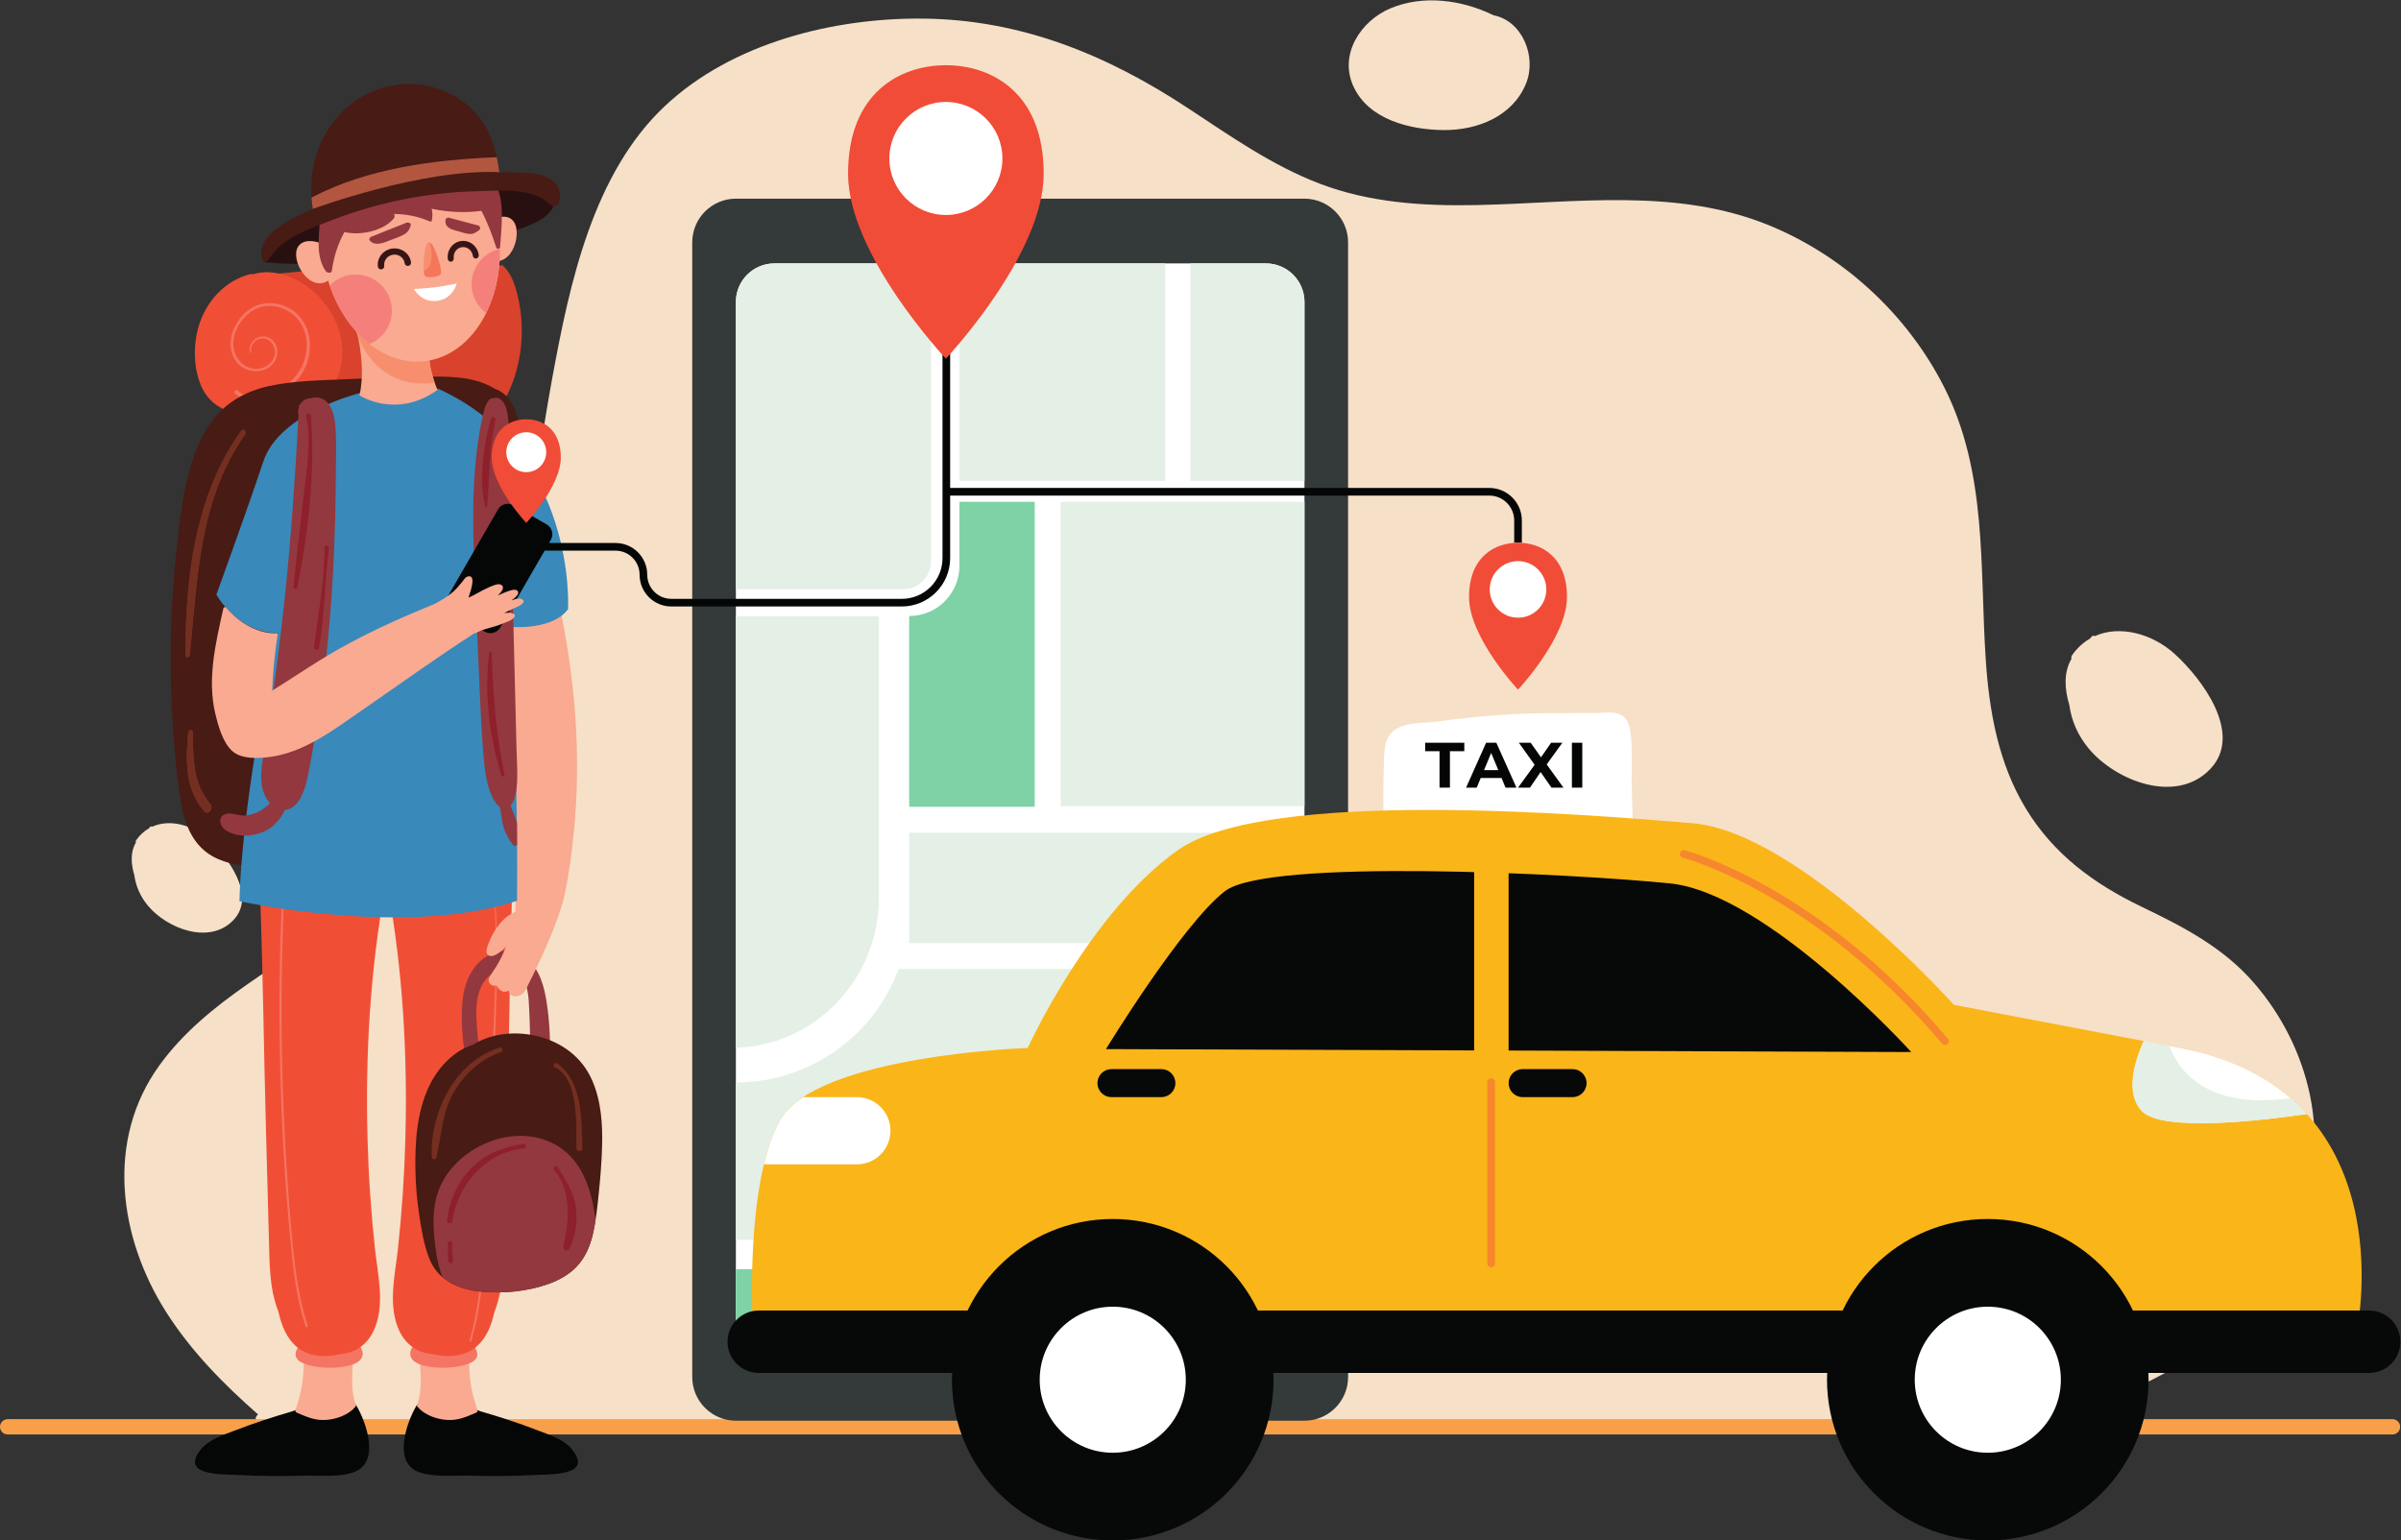 <?xml version="1.0" encoding="UTF-8" standalone="no"?>
<svg
   xmlns:dc="http://purl.org/dc/elements/1.1/"
   xmlns:cc="http://creativecommons.org/ns#"
   xmlns:rdf="http://www.w3.org/1999/02/22-rdf-syntax-ns#"
   xmlns:svg="http://www.w3.org/2000/svg"
   xmlns="http://www.w3.org/2000/svg"
   xmlns:sodipodi="http://sodipodi.sourceforge.net/DTD/sodipodi-0.dtd"
   xmlns:inkscape="http://www.inkscape.org/namespaces/inkscape"
   version="1.1"
   id="svg2"
   xml:space="preserve"
   width="836.6"
   height="536.92"
   viewBox="0 0 836.6 536.92"
   sodipodi:docname="3656199.eps"><rect x="0" y="0" width="836.6" height="536.92" fill="#333333" stroke="none"/><defs
     id="defs6" /><sodipodi:namedview
     pagecolor="#ffffff"
     bordercolor="#666666"
     borderopacity="1"
     objecttolerance="10"
     gridtolerance="10"
     guidetolerance="10"
     inkscape:pageopacity="0"
     inkscape:pageshadow="2"
     inkscape:window-width="640"
     inkscape:window-height="480"
     id="namedview4" /><g
     id="g10"
     inkscape:groupmode="layer"
     inkscape:label="ink_ext_XXXXXX"
     transform="matrix(1.333,0,0,-1.333,0,536.92)"><g
       id="g12"
       transform="scale(0.1)"><path
         d="m 6037.48,1167.23 c -22.6,106.5 -73.67,207.05 -144.7,289.38 -81.53,94.47 -185.79,147.86 -296.44,201.19 -123.32,59.45 -228.39,136.68 -300.59,255.4 -72.08,118.49 -96.33,255.24 -105.25,391.76 -15.78,241.45 4.32,487.1 -108.14,709.81 -95.29,188.71 -260.42,342.4 -455.88,423.04 -245.08,101.12 -511.14,58.92 -768.17,53.87 -138.16,-2.71 -278.4,6.2 -408.69,55.96 -124.33,47.49 -233.92,124.72 -344.33,197.45 -211.53,139.35 -435.92,231.75 -692.63,234.19 -235.08,2.22 -499.14,-63.85 -674.47,-228.44 C 1550.03,3574.2 1488.98,3286.29 1444.24,3042.96 1353.35,2548.62 1332.56,1967.34 901.352,1630.49 739.609,1504.14 540.367,1412.73 417.156,1242.95 275.113,1047.23 310.281,792.059 434.543,596.871 c 64.996,-102.09 149.719,-188.172 240.266,-267.57 -11.094,-6.84 -8.606,-27.949 7.668,-27.84 1232.553,8.469 2456.203,-19.961 3688.723,-8.852 279.98,2.532 549.46,-16.558 828.83,4.493 217.22,16.367 467.18,115.187 635.16,263.089 168.67,148.52 249,386.918 202.29,607.039"
         style="fill:#f6e0c8;fill-opacity:1;fill-rule:nonzero;stroke:none"
         id="path14" /><path
         d="m 3773.88,3687.79 c 87.24,-0.63 179.5,35.28 214.74,120.86 29.4,71.42 -9.85,164.85 -84.1,179.12 -82.33,40.4 -183.54,54.39 -269.38,18.6 -78.08,-32.56 -135.65,-120.41 -97.57,-203.94 39.94,-87.62 148.36,-114 236.31,-114.64"
         style="fill:#f6e0c8;fill-opacity:1;fill-rule:nonzero;stroke:none"
         id="path16" /><path
         d="m 5409.05,2184.74 c 5.33,-40.3 22.07,-79.76 50.76,-114.14 70.99,-85.11 229.36,-146.89 318.09,-53.05 86.41,91.38 -21.75,235.62 -94.02,301 -56.91,51.48 -141.8,76.08 -208.4,46.02 -2.39,1.41 -5.42,1.53 -7.85,-1.08 -1.61,-1.74 -3,-3.6 -4.55,-5.37 -17.38,-10.06 -33.23,-24.2 -46.57,-43.13 -2.33,-3.3 -2.68,-6.81 -1.85,-10.07 -20.17,-33.71 -18.59,-77.34 -5.61,-120.18"
         style="fill:#f6e0c8;fill-opacity:1;fill-rule:nonzero;stroke:none"
         id="path18" /><path
         d="m 351.047,1739.89 c 3.738,-28.33 15.516,-56.07 35.68,-80.24 49.918,-59.85 161.269,-103.28 223.652,-37.31 60.75,64.26 -15.289,165.67 -66.106,211.64 -40.003,36.2 -99.695,53.49 -146.527,32.35 -1.676,0.99 -3.808,1.08 -5.512,-0.75 -1.136,-1.23 -2.117,-2.53 -3.211,-3.78 -12.218,-7.07 -23.363,-17.03 -32.738,-30.33 -1.637,-2.31 -1.883,-4.78 -1.305,-7.08 -14.171,-23.71 -13.07,-54.38 -3.933,-84.5"
         style="fill:#f6e0c8;fill-opacity:1;fill-rule:nonzero;stroke:none"
         id="path20" /><path
         d="m 20,277.102 h 6233.86 c 11.04,0 20,8.949 20,20 0,11.039 -8.96,20 -20,20 H 20 c -11.043,0 -20,-8.961 -20,-20 0,-11.051 8.957,-20 20,-20"
         style="fill:#f8a049;fill-opacity:1;fill-rule:nonzero;stroke:none"
         id="path22" /><path
         d="M 3409.47,313.078 H 1923.83 c -63.15,0 -114.35,51.192 -114.35,114.344 V 3394.11 c 0,63.15 51.2,114.35 114.35,114.35 h 1485.64 c 63.16,0 114.35,-51.2 114.35,-114.35 V 427.422 c 0,-63.152 -51.19,-114.344 -114.35,-114.344"
         style="fill:#343939;fill-opacity:1;fill-rule:nonzero;stroke:none"
         id="path24" /><path
         d="M 3409.83,3238.22 V 570.59 c 0,-55.692 -45.25,-100.93 -100.94,-100.93 H 2024.45 c -55.8,0 -100.94,45.238 -100.94,100.93 v 2667.63 c 0,55.78 45.14,100.93 100.94,100.93 h 1284.44 c 55.69,0 100.94,-45.15 100.94,-100.93"
         style="fill:#ffffff;fill-opacity:1;fill-rule:nonzero;stroke:none"
         id="path26" /><path
         d="m 2433.64,3339.15 v -779.1 c 0,-40.16 -32.59,-72.76 -72.75,-72.76 h -437.38 v 750.93 c 0,55.78 45.14,100.93 100.94,100.93 h 409.19"
         style="fill:#e4efe6;fill-opacity:1;fill-rule:nonzero;stroke:none"
         id="path28" /><path
         d="M 2936.5,1494.15 V 785.98 H 1923.51 v 411.5 c 194.96,0 361.56,123.65 425.5,296.67 h 587.49"
         style="fill:#e4efe6;fill-opacity:1;fill-rule:nonzero;stroke:none"
         id="path30" /><path
         d="m 2508,2715.73 v -167.14 c 0,-72.62 -58.87,-131.49 -131.49,-131.49 v -498.84 h 328.22 v 388.9 109.94 298.63 H 2508"
         style="fill:#7ed2a5;fill-opacity:1;fill-rule:nonzero;stroke:none"
         id="path32" /><path
         d="m 3409.83,786 h -391.1 v 708.17 h 391.1 V 786"
         style="fill:#e4efe6;fill-opacity:1;fill-rule:nonzero;stroke:none"
         id="path34" /><path
         d="M 2704.63,709.102 C 2555.67,648.328 2530.55,477.809 2529.5,469.66 h -505.05 c -55.8,0 -100.94,45.238 -100.94,100.93 v 138.512 h 781.12"
         style="fill:#7ed2a5;fill-opacity:1;fill-rule:nonzero;stroke:none"
         id="path36" /><path
         d="M 3045.61,2770.41 H 2508 v 568.72 h 537.61 v -568.72"
         style="fill:#e4efe6;fill-opacity:1;fill-rule:nonzero;stroke:none"
         id="path38" /><path
         d="m 3409.79,1920.09 h -637.22 v 795.64 h 637.22 v -795.64"
         style="fill:#e4efe6;fill-opacity:1;fill-rule:nonzero;stroke:none"
         id="path40" /><path
         d="M 3409.79,1850.4 H 2376.51 v -288.37 h 1033.28 v 288.37"
         style="fill:#e4efe6;fill-opacity:1;fill-rule:nonzero;stroke:none"
         id="path42" /><path
         d="m 3409.83,3238.22 v -467.77 h -298.11 v 568.7 h 197.17 c 55.69,0 100.94,-45.15 100.94,-100.93"
         style="fill:#e4efe6;fill-opacity:1;fill-rule:nonzero;stroke:none"
         id="path44" /><path
         d="m 2297.47,2416.76 v -735.01 c 0,-213.76 -166.94,-388.19 -373.96,-393.15 v 1128.16 h 373.96"
         style="fill:#e4efe6;fill-opacity:1;fill-rule:nonzero;stroke:none"
         id="path46" /><path
         d="m 2940.76,709.141 c -236.15,0 -306.06,-99.219 -364.49,-239.481 h 732.62 c 55.69,0 100.94,45.238 100.94,100.93 v 138.551 h -469.07"
         style="fill:#e4efe6;fill-opacity:1;fill-rule:nonzero;stroke:none"
         id="path48" /><path
         d="m 2691,3430.36 c 0,-13.45 -10.9,-24.34 -24.35,-24.34 -13.45,0 -24.34,10.89 -24.34,24.34 0,13.45 10.89,24.35 24.34,24.35 13.45,0 24.35,-10.9 24.35,-24.35"
         style="fill:#ffffff;fill-opacity:1;fill-rule:nonzero;stroke:none"
         id="path50" /><path
         d="m 4265.37,1968.4 c -1.4,47.73 3.46,106.16 -4.82,152.71 -10.07,56.56 -57.9,41.81 -94.62,42.25 -25.76,0.3 -51.52,0.14 -77.29,-0.25 -111.92,1.34 -224.11,-6.63 -335.15,-22.38 -34.14,-4.85 -99.27,2.03 -123.53,-38.31 -13.62,-22.66 -11.83,-55.89 -12.84,-82.81 -1.93,-51.33 -1.26,-102.3 -0.56,-153.02 0.16,-11.6 9.61,-22.06 18.66,-18.09 3.21,1.41 6.49,2.64 9.74,3.95 3.78,-21.65 9.91,-41.03 27.92,-47.61 36.76,-13.42 88.94,1.17 127.06,1.94 51.12,1.03 102.24,1.2 153.35,0.5 102.18,-1.39 204.32,-5.46 306.13,-12.28 5.21,-0.35 10.85,6.3 10.65,13.12 l -4.7,160.28"
         style="fill:#ffffff;fill-opacity:1;fill-rule:nonzero;stroke:none"
         id="path52" /><path
         d="m 3762.85,2063.68 h -37.56 v 22.12 h 102.29 v -22.12 h -37.56 v -95.26 h -27.17 v 95.26"
         style="fill:#040606;fill-opacity:1;fill-rule:nonzero;stroke:none"
         id="path54" /><path
         d="m 3916.43,2014.2 -18.63,44.94 -18.61,-44.94 z m 8.55,-20.63 h -54.51 l -10.39,-25.15 h -27.83 l 52.31,117.38 h 26.83 l 52.5,-117.38 h -28.52 l -10.39,25.15"
         style="fill:#040606;fill-opacity:1;fill-rule:nonzero;stroke:none"
         id="path56" /><path
         d="m 4055.39,1968.42 -28.34,40.75 -27.83,-40.75 h -31.2 l 43.44,59.7 -41.26,57.68 h 30.87 l 26.99,-38.06 26.49,38.06 h 29.36 l -40.92,-56.67 43.76,-60.71 h -31.36"
         style="fill:#040606;fill-opacity:1;fill-rule:nonzero;stroke:none"
         id="path58" /><path
         d="m 4108.84,2085.8 h 27.17 v -117.38 h -27.17 v 117.38"
         style="fill:#040606;fill-opacity:1;fill-rule:nonzero;stroke:none"
         id="path60" /><path
         d="m 6161.72,554.762 c 0,0 127.42,620.418 -463.38,733.038 -590.8,112.62 -590.8,112.62 -590.8,112.62 0,0 -405.45,451.79 -683.48,474.96 -278.02,23.16 -1112.1,92.67 -1343.78,-69.51 -231.69,-162.18 -393.87,-518.07 -393.87,-518.07 0,0 -556.05,-19.39 -648.73,-190.87 -92.67,-171.469 -69.5,-542.168 -69.5,-542.168 h 4193.54"
         style="fill:#fab519;fill-opacity:1;fill-rule:nonzero;stroke:none"
         id="path62" /><path
         d="m 4995.9,1277.08 c 0,0 -376.46,415.57 -631.41,441.06 -254.94,25.5 -1050.36,66.29 -1162.53,-20.4 -112.17,-86.68 -311.03,-412.99 -311.03,-412.99 l 2104.97,-7.67"
         style="fill:#070808;fill-opacity:1;fill-rule:nonzero;stroke:none"
         id="path64" /><path
         d="m 3980.05,1159.19 h 130.52 c 20.22,0 36.63,16.4 36.63,36.63 0,20.22 -16.41,36.62 -36.63,36.62 h -130.52 c -20.23,0 -36.63,-16.4 -36.63,-36.62 0,-20.23 16.4,-36.63 36.63,-36.63"
         style="fill:#070808;fill-opacity:1;fill-rule:nonzero;stroke:none"
         id="path66" /><path
         d="m 2905.29,1159.19 h 130.51 c 20.23,0 36.63,16.4 36.63,36.63 0,20.22 -16.4,36.62 -36.63,36.62 h -130.51 c -20.24,0 -36.64,-16.4 -36.64,-36.62 0,-20.23 16.4,-36.63 36.64,-36.63"
         style="fill:#070808;fill-opacity:1;fill-rule:nonzero;stroke:none"
         id="path68" /><path
         d="m 1983.29,438.059 h 4209.65 c 45.03,0 81.52,36.492 81.52,81.519 0,45.024 -36.49,81.512 -81.52,81.512 H 1983.29 c -45.03,0 -81.53,-36.488 -81.53,-81.512 0,-45.027 36.5,-81.519 81.53,-81.519"
         style="fill:#070808;fill-opacity:1;fill-rule:nonzero;stroke:none"
         id="path70" /><path
         d="m 2037.68,1096.93 c 12.72,23.54 34.39,44.1 61.93,62.26 h 140.16 c 48.53,0 87.87,-39.35 87.87,-87.88 0,-48.53 -39.34,-87.869 -87.87,-87.869 h -242.86 c 10.14,42.309 23.43,81.389 40.77,113.489"
         style="fill:#ffffff;fill-opacity:1;fill-rule:nonzero;stroke:none"
         id="path72" /><path
         d="m 5597.57,1123.91 c 51.3,-57.5 315.69,-25.9 432.2,-8.8 -13,14.29 -27,28.09 -42.31,41.39 -68.89,59.7 -162.5,107.2 -289.1,131.3 -9.39,1.81 -18.59,3.51 -27.6,5.3 -23.3,4.41 -45.59,8.71 -67.1,12.7 -23.49,-52.1 -48.99,-134.09 -6.09,-181.89"
         style="fill:#ffffff;fill-opacity:1;fill-rule:nonzero;stroke:none"
         id="path74" /><path
         d="m 5597.57,1123.91 c 51.3,-57.5 315.69,-25.9 432.2,-8.8 -13,14.29 -27,28.09 -42.31,41.39 -226.2,-31.6 -295.9,79.01 -316.7,136.6 -23.3,4.41 -45.59,8.71 -67.1,12.7 -23.49,-52.1 -48.99,-134.09 -6.09,-181.89"
         style="fill:#e4efe6;fill-opacity:1;fill-rule:nonzero;stroke:none"
         id="path76" /><path
         d="m 3853.36,1198.39 h 90.06 v 583.51 h -90.06 v -583.51"
         style="fill:#fab519;fill-opacity:1;fill-rule:nonzero;stroke:none"
         id="path78" /><path
         d="M 3887.8,1198.39 V 724.18 c 0,-5.52 4.48,-10 10,-10 5.53,0 10,4.48 10,10 v 474.21 c 0,5.52 -4.47,10 -10,10 -5.52,0 -10,-4.48 -10,-10"
         style="fill:#f6872d;fill-opacity:1;fill-rule:nonzero;stroke:none"
         id="path80" /><path
         d="m 4398.62,1785.3 0.88,-0.23 c 19.27,-5.3 351.57,-100.95 676.63,-485.72 3.57,-4.22 9.88,-4.75 14.09,-1.19 4.22,3.57 4.75,9.87 1.19,14.09 -339.04,401.29 -686.44,492.07 -687.75,492.41 -5.34,1.39 -10.8,-1.82 -12.19,-7.16 -1.39,-5.34 1.81,-10.81 7.15,-12.2"
         style="fill:#f6872d;fill-opacity:1;fill-rule:nonzero;stroke:none"
         id="path82" /><path
         d="M 4775.7,420.27 C 4775.7,188.16 4963.87,0 5195.98,0 c 232.11,0 420.27,188.16 420.27,420.27 0,232.109 -188.16,420.281 -420.27,420.281 -232.11,0 -420.28,-188.172 -420.28,-420.281"
         style="fill:#070808;fill-opacity:1;fill-rule:nonzero;stroke:none"
         id="path84" /><path
         d="m 5005.02,420.27 c 0,-105.469 85.5,-190.95 190.96,-190.95 105.47,0 190.97,85.481 190.97,190.95 0,105.468 -85.5,190.96 -190.97,190.96 -105.46,0 -190.96,-85.492 -190.96,-190.96"
         style="fill:#ffffff;fill-opacity:1;fill-rule:nonzero;stroke:none"
         id="path86" /><path
         d="M 2488.38,420.27 C 2488.38,188.16 2676.54,0 2908.65,0 c 232.11,0 420.28,188.16 420.28,420.27 0,232.109 -188.17,420.281 -420.28,420.281 -232.11,0 -420.27,-188.172 -420.27,-420.281"
         style="fill:#070808;fill-opacity:1;fill-rule:nonzero;stroke:none"
         id="path88" /><path
         d="m 2717.69,420.27 c 0,-105.469 85.5,-190.95 190.96,-190.95 105.47,0 190.96,85.481 190.96,190.95 0,105.468 -85.49,190.96 -190.96,190.96 -105.46,0 -190.96,-85.492 -190.96,-190.96"
         style="fill:#ffffff;fill-opacity:1;fill-rule:nonzero;stroke:none"
         id="path90" /><path
         d="m 931.871,352.211 c -3.711,6.078 -10.242,6.527 -15.273,3.969 -1.942,0 -4.063,-0.539 -6.532,-2.121 -31.601,-20.571 -96.214,-19.418 -134.082,-11.571 l -10.597,-4.5 C 715.074,323.43 665.203,307.27 616.301,288.391 c -30.453,-11.75 -69.379,-23.582 -90.918,-49.961 -56.32,-69.211 53.316,-64.969 93.828,-67.09 57.113,-3.012 114.398,-3.629 171.602,-1.86 40.695,1.239 98.949,-5.468 137.085,10.25 65.938,27.18 29.043,130.098 3.973,172.481"
         style="fill:#050707;fill-opacity:1;fill-rule:nonzero;stroke:none"
         id="path92" /><path
         d="m 930.008,354 c -14.188,39.59 -9.024,87.23 -5.973,128.379 0.078,1.082 -0.168,1.91 -0.531,2.641 2.812,3.07 0.098,9.21 -4.383,9.14 -17.621,-0.25 -34.641,-6.16 -52.078,-8.781 -21.664,-3.25 -43.383,-5.16 -65.238,-6.238 -3.34,1.89 -8.508,0.488 -8.293,-4.442 1.968,-46.121 -5.645,-90.41 -21.367,-133.711 -0.762,-2.097 -0.141,-3.726 1.031,-4.816 0.449,-0.723 1.062,-1.371 2.054,-1.793 26.958,-11.438 48.583,-21.649 78.938,-19.07 24.906,2.121 51.449,11.472 69.816,28.711 1.129,1.07 1.633,2.23 1.86,3.402 2.933,0.558 5.457,2.976 4.164,6.578"
         style="fill:#f9aa91;fill-opacity:1;fill-rule:nonzero;stroke:none"
         id="path94" /><path
         d="m 935.027,513.18 c -32.855,27.898 -91.429,14.941 -132.789,10.922 -1.129,0.457 -2.429,0.386 -3.808,-0.332 -2.047,-0.18 -4.098,-0.348 -6.039,-0.469 -8.246,-0.481 -11.051,-7.492 -9.258,-13.121 -12.281,-14.559 -17.399,-33.192 5.012,-44.758 34.203,-17.652 107.793,-18.551 141.613,-2.012 22.676,11.078 24.082,33.801 5.269,49.77"
         style="fill:#f57564;fill-opacity:1;fill-rule:nonzero;stroke:none"
         id="path96" /><path
         d="m 1039.8,1726.97 c -10.09,-1.19 -20.2,-2.33 -30.32,-3.47 -1.19,9.85 -17.089,12.93 -18.691,1.94 -0.199,-1.38 -0.379,-2.76 -0.578,-4.14 -99.824,-11.19 -200.434,-21.76 -299.027,-40.02 -0.18,7.03 -11.282,7.01 -11.02,-0.07 l 0.059,-1.95 c -3.106,-0.6 -6.231,-1.11 -9.332,-1.72 -3.051,-0.6 -2.36,-5.54 0.73,-5.41 2.938,0.11 5.875,0.32 8.813,0.45 6.996,-195.23 9.214,-390.83 14.476,-586.15 2.668,-99.129 5.574,-198.25 8.012,-297.391 1.562,-63.527 1.086,-131.219 24.875,-191.129 8.277,-35.68 20.414,-69.601 50.301,-93.738 28.75,-23.223 72.593,-27.121 110.039,-17.031 39.234,2.488 75.004,23.988 93.121,71.898 24.142,63.832 5.953,138.422 -1.106,203.652 -10.39,96.09 -16.922,192.618 -19.48,289.229 -5.77,217.61 6.715,438.96 46.028,653.4 11.04,1.35 22.08,2.7 33.1,4 11.15,1.3 11.28,18.97 0,17.65"
         style="fill:#f14f35;fill-opacity:1;fill-rule:nonzero;stroke:none"
         id="path98" /><path
         d="m 804.207,561.129 c -21.336,67.973 -32.062,138.031 -38.824,208.832 -7.035,73.68 -12.543,147.539 -17.117,221.41 -9.133,147.339 -13.235,294.989 -12.297,442.609 0.539,84.06 4.133,168.01 5.359,252.03 0.027,1.8 -2.625,1.75 -2.758,0 -5.621,-74.26 -6.675,-149.08 -7.507,-223.52 -0.84,-74.54 -0.391,-149.09 1.328,-223.61 3.445,-149.67 11.886,-299.239 26.207,-448.259 7.461,-77.652 15.769,-156.492 40.16,-230.992 1.121,-3.438 6.547,-1.988 5.449,1.5"
         style="fill:#f57564;fill-opacity:1;fill-rule:nonzero;stroke:none"
         id="path100" /><path
         d="m 1092.46,179.73 c 38.14,-15.718 96.39,-9.011 137.09,-10.25 57.2,-1.769 114.49,-1.152 171.6,1.86 40.51,2.121 150.15,-2.121 93.83,67.09 -21.54,26.379 -60.47,38.211 -90.92,49.961 -48.9,18.879 -98.77,35.039 -149.09,49.597 l -10.59,4.5 c -37.87,-7.847 -102.48,-9 -134.09,11.571 -2.47,1.582 -4.58,2.121 -6.53,2.121 -5.03,2.558 -11.56,2.109 -15.27,-3.969 -25.07,-42.383 -61.96,-145.301 3.97,-172.481"
         style="fill:#050707;fill-opacity:1;fill-rule:nonzero;stroke:none"
         id="path102" /><path
         d="m 1094.52,347.422 c 0.22,-1.172 0.73,-2.332 1.85,-3.402 18.37,-17.239 44.92,-26.59 69.82,-28.711 30.36,-2.579 51.98,7.632 78.94,19.07 0.99,0.422 1.61,1.07 2.05,1.793 1.18,1.09 1.8,2.719 1.03,4.816 -15.72,43.301 -23.33,87.59 -21.36,133.711 0.21,4.93 -4.96,6.332 -8.29,4.442 -21.86,1.078 -43.58,2.988 -65.24,6.238 -17.44,2.621 -34.46,8.531 -52.08,8.781 -4.48,0.07 -7.2,-6.07 -4.38,-9.14 -0.37,-0.731 -0.62,-1.559 -0.53,-2.641 3.05,-41.149 8.21,-88.789 -5.98,-128.379 -1.29,-3.602 1.23,-6.02 4.17,-6.578"
         style="fill:#f9aa91;fill-opacity:1;fill-rule:nonzero;stroke:none"
         id="path104" /><path
         d="m 1090.6,463.41 c 33.82,-16.539 107.41,-15.64 141.61,2.012 22.42,11.566 17.3,30.199 5.01,44.758 1.8,5.629 -1,12.64 -9.25,13.121 -1.94,0.121 -3.99,0.289 -6.04,0.469 -1.38,0.718 -2.68,0.789 -3.81,0.332 -41.36,4.019 -99.92,16.976 -132.79,-10.922 -18.81,-15.969 -17.4,-38.692 5.27,-49.77"
         style="fill:#f57564;fill-opacity:1;fill-rule:nonzero;stroke:none"
         id="path106" /><path
         d="m 980.559,1726.97 c 10.086,-1.19 20.201,-2.33 30.321,-3.47 1.19,9.85 17.09,12.93 18.69,1.94 0.2,-1.38 0.38,-2.76 0.58,-4.14 99.82,-11.19 200.43,40.04 299.03,21.77 0.18,7.03 11.28,7.01 11.02,-0.06 l -0.06,-1.96 c 3.1,-0.59 6.23,-1.11 9.33,-1.71 3.05,-0.61 2.36,-5.55 -0.73,-5.42 -2.94,0.11 -5.88,0.32 -8.81,0.45 -7,-195.23 -9.22,-452.62 -14.48,-647.94 -2.67,-99.129 -5.58,-198.25 -8.01,-297.391 -1.56,-63.527 -1.09,-131.219 -24.87,-191.129 -8.28,-35.68 -20.42,-69.601 -50.31,-93.738 -28.75,-23.223 -72.59,-27.121 -110.04,-17.031 -39.23,2.488 -75,23.988 -93.12,71.898 -24.14,63.832 -5.95,138.422 1.11,203.652 10.39,96.09 16.92,192.618 19.48,289.229 5.77,217.61 -6.71,438.96 -46.03,653.4 -11.04,1.35 -22.074,2.7 -33.101,4 -11.149,1.3 -11.282,18.97 0,17.65"
         style="fill:#f14f35;fill-opacity:1;fill-rule:nonzero;stroke:none"
         id="path108" /><path
         d="m 1290.35,1736.13 c -0.15,1.76 -2.93,1.76 -2.76,0 15.88,-158.91 6.03,-319.94 -1.33,-479.07 -7.31,-158.19 -13.5,-316.47 -22.01,-474.611 -4.7,-87.461 -12.71,-175.187 -36.7,-259.738 -0.83,-2.91 3.69,-4.152 4.52,-1.25 20.65,72.758 29.58,148.019 34.62,223.301 5.28,78.816 7.94,157.859 11.51,236.769 7.26,160.359 16.76,320.809 20.41,481.299 2.07,91.33 -0.2,182.3 -8.26,273.3"
         style="fill:#f57564;fill-opacity:1;fill-rule:nonzero;stroke:none"
         id="path110" /><path
         d="m 1351.27,3262.13 c -7.04,26.75 -16.83,54.07 -38.32,72.6 -1.14,0.98 -2.62,0.04 -2.66,-1.11 -100.28,4.63 -200.97,2.77 -301.24,-1.23 -101.284,-4.03 -202.464,-11.31 -303.261,-22.06 -4.551,-0.48 -4.605,-7.67 0,-7.19 l 0.859,0.09 c 22.762,-53.91 42.442,-108.77 57.348,-165.4 7.258,-27.56 13.949,-55.2 19.227,-83.22 2.57,-13.61 4.886,-27.28 6.933,-40.98 2.239,-14.93 2.492,-31.11 6.91,-45.52 l 0.426,-0.56 -2.203,-0.23 c -2.234,-0.2 -1.851,-3.41 0.414,-3.07 45.035,6.83 91.5,9.02 136.887,12.88 42.57,3.61 85.19,6.62 127.83,9.03 86.93,4.89 174.03,7.31 261.09,7.51 1.45,-0.82 3.32,-0.68 4.29,1.3 26.94,54.64 39.44,116.12 38.08,176.91 -0.68,30.4 -4.86,60.83 -12.61,90.25"
         style="fill:#d9422c;fill-opacity:1;fill-rule:nonzero;stroke:none"
         id="path112" /><path
         d="m 859.465,3219.94 c -41.801,62.55 -124.981,114.07 -200.918,90.15 0.078,0.96 -0.606,2.03 -1.836,1.73 -79.945,-19.37 -133.52,-90.7 -144.711,-170.16 -5.695,-40.43 -2.59,-84.55 13.613,-122.39 16.446,-38.4 46.965,-60.63 86.606,-71.52 45.476,-12.49 93.793,-12.08 139.859,-3.01 41.527,8.17 80.656,24.06 107.641,57.95 50.547,63.5 43.183,152.25 -0.254,217.25"
         style="fill:#f14f35;fill-opacity:1;fill-rule:nonzero;stroke:none"
         id="path114" /><path
         d="m 763.996,3216.82 c -24.68,16.88 -57.18,23.21 -86.039,14.55 -31.258,-9.38 -56.148,-36.71 -68.102,-66.42 -12.089,-30.03 -9.429,-68.24 15.805,-91.03 22.891,-20.68 59.59,-22.82 83.156,-2.13 21.836,19.17 22.188,57.55 -4.972,72.59 -24.731,13.7 -57.715,-10.35 -50.129,-38.17 0.523,-1.95 3.465,-1.13 3.012,0.83 -3.668,15.73 7.519,31.07 22.695,35.26 14.23,3.93 27.98,-4.54 34.641,-16.94 14.41,-26.86 -5.528,-54.73 -32.934,-60.9 -32.25,-7.26 -61.859,16.83 -69.316,47.26 -7.247,29.58 4.98,60.27 24.171,82.71 17.391,20.34 41.059,33.66 68.204,33.61 25.957,-0.05 51.976,-11.12 69.863,-29.97 38.015,-40.05 34.906,-104.51 3.676,-147.32 -17.391,-23.84 -42.571,-42.13 -70.102,-52.52 -27.621,-10.43 -62.867,-13.77 -85.937,8.06 -5.012,4.74 -12.68,-3.11 -7.516,-7.51 51.891,-44.16 133.062,-2.83 168.461,43.23 39.953,51.98 38.883,135.46 -18.637,174.81"
         style="fill:#f57564;fill-opacity:1;fill-rule:nonzero;stroke:none"
         id="path116" /><path
         d="m 1396.98,2420.44 c -1.62,149.11 -15.29,297.87 -39.8,444.95 -0.55,3.31 -1.16,6.62 -1.75,9.93 0.03,2.06 0.09,4.12 0.1,6.18 5.37,22.3 2.16,45.17 -6.91,66.02 -2.99,10.19 -7.07,19.84 -12.43,28.52 l -0.53,0.8 c -9.9,15.68 -23.94,28.17 -43.19,34.95 -45.4,28.16 -103.38,31.69 -155.55,31.44 -75.45,-0.36 -150.975,-3.32 -226.346,-6.7 -68.742,-3.08 -139.941,-3.46 -207.441,-18.13 -57.981,-12.6 -109.719,-40.6 -146.387,-87.93 -33.988,-43.86 -53.359,-97.38 -66.234,-150.85 -15.293,-63.51 -22.903,-129.12 -29.774,-194 -8.05,-76.01 -12.793,-152.37 -14.242,-228.79 -1.453,-76.43 0.399,-152.92 5.567,-229.19 4.73,-69.87 10.054,-141.1 23.324,-209.96 11.015,-57.18 36.359,-109.54 91.758,-134.63 54.148,-24.54 116.203,-22.13 174.273,-22.03 75.434,0.13 150.875,0.27 226.309,0.4 67.703,0.12 138.183,-3.76 204.243,13.87 54.44,14.53 100.83,46.44 133.82,92.03 31.08,42.96 49.28,94.18 61.27,145.42 13.8,59 19.03,119.57 23.23,179.88 5.29,75.81 7.52,151.83 6.69,227.82"
         style="fill:#481b14;fill-opacity:1;fill-rule:nonzero;stroke:none"
         id="path118" /><path
         d="m 630.188,2898.47 c -120.196,-166.75 -145.61,-383.31 -145.426,-583.68 0.008,-7.38 10.527,-7.06 11.25,0 20.574,201.55 23.687,405.12 144.972,577.37 4.653,6.61 -6.144,12.76 -10.796,6.31"
         style="fill:#742f21;fill-opacity:1;fill-rule:nonzero;stroke:none"
         id="path120" /><path
         d="m 504.438,2109.8 c 0.027,8.17 -11.79,7.88 -12.5,0 -6.571,-72.58 -8.442,-144.91 41.589,-203.04 9.723,-11.3 26.016,5.11 16.352,16.35 -45.066,52.36 -45.672,121.23 -45.441,186.69"
         style="fill:#742f21;fill-opacity:1;fill-rule:nonzero;stroke:none"
         id="path122" /><path
         d="m 630.188,2901.97 c -120.196,-166.76 -145.61,-383.31 -145.426,-583.68 0.008,-7.38 10.527,-7.07 11.25,0 20.574,201.55 23.687,405.12 144.972,577.37 4.653,6.61 -6.144,12.76 -10.796,6.31"
         style="fill:#742f21;fill-opacity:1;fill-rule:nonzero;stroke:none"
         id="path124" /><path
         d="m 630.188,2898.47 c -120.196,-166.75 -145.61,-383.31 -145.426,-583.68 0.008,-7.38 10.527,-7.06 11.25,0 20.574,201.55 23.687,405.12 144.972,577.37 4.653,6.61 -6.144,12.76 -10.796,6.31"
         style="fill:#742f21;fill-opacity:1;fill-rule:nonzero;stroke:none"
         id="path126" /><path
         d="m 504.438,2109.8 c 0.027,8.17 -11.79,7.88 -12.5,0 -6.571,-72.58 -8.442,-144.91 41.589,-203.04 9.723,-11.3 26.016,5.11 16.352,16.35 -45.066,52.36 -45.672,121.23 -45.441,186.69"
         style="fill:#742f21;fill-opacity:1;fill-rule:nonzero;stroke:none"
         id="path128" /><path
         d="m 504.438,2113.3 c 0.027,8.16 -11.79,7.89 -12.5,0 -6.571,-72.59 -8.442,-144.91 41.589,-203.05 9.723,-11.3 26.016,5.13 16.352,16.36 -45.066,52.36 -45.672,121.23 -45.441,186.69"
         style="fill:#742f21;fill-opacity:1;fill-rule:nonzero;stroke:none"
         id="path130" /><path
         d="m 1439.56,1245.63 c -0.89,0.63 -1.83,1.18 -2.74,1.77 2.42,51.35 0.35,102.78 -7.01,153.67 -6.35,43.89 -17.52,91.3 -53.59,120.67 -29.95,24.37 -68.86,26.25 -101.89,6.77 -36.8,-21.7 -56.54,-60.91 -63.18,-102 -9.24,-57.17 -1.31,-118.42 5.95,-175.42 l -1.33,-0.7 c -0.91,-0.28 -3.09,-0.79 -3.04,0.71 0.03,1.12 -1.82,1.42 -2,0.28 -0.43,-2.92 2.2,-3.97 4.73,-3.76 4.27,0.34 8.04,3.76 11.51,5.96 9.76,6.17 19.41,12.34 28.82,19.02 3.49,2.47 0.31,8.11 -3.15,6.08 -3.04,35.76 -8.06,72.05 -7.4,107.93 0.57,31.41 8,66.75 32.59,88.49 23.34,20.63 61.53,25.97 83.53,0.55 19.81,-22.89 20.41,-57.04 21.86,-85.64 2.07,-40.75 2.75,-81.55 2.37,-122.35 -1.21,0.2 -2.4,0.46 -3.62,0.64 -1.93,0.28 -2.83,-2.62 -0.83,-3.02 1.51,-0.3 2.96,-0.83 4.46,-1.18 -0.01,-1.15 0.02,-2.28 0.01,-3.44 -0.07,-4.92 7.58,-4.92 7.65,0 l 0.01,1.39 c 7.05,-2.1 13.99,-4.55 20.63,-7.75 5.06,-2.45 9.97,-5.2 14.68,-8.26 l 0.67,-0.46 c -0.09,-1.92 -0.07,-3.83 -0.17,-5.75 -0.26,-4.82 7.23,-4.8 7.5,0 l 0.02,0.55 c 1.69,-1.35 3.34,-2.57 5.66,-2.05 l 1.5,1.95 c -0.1,2.72 -2.15,3.93 -4.2,5.35"
         style="fill:#93383e;fill-opacity:1;fill-rule:nonzero;stroke:none"
         id="path132" /><path
         d="m 1547.23,1204.54 c -26.14,58.69 -77.09,96.89 -138.65,113 -56.44,14.76 -120.83,10.42 -171.2,-20.75 -52.13,-16.85 -92.61,-60.26 -115.9,-109.43 -32,-67.52 -36.94,-145.62 -35.63,-219.251 0.7,-39.179 4.06,-78.289 9.95,-117.031 5.83,-38.398 12.31,-79.047 26.82,-115.269 22.16,-55.27 75.35,-79.028 131.54,-84.989 58.77,-6.242 124.54,0.059 180.25,20.141 26.69,9.609 52.13,23.719 72.03,44.211 22.56,23.219 35.44,53.117 42.91,84.25 8.7,36.277 12.26,74.066 16.07,111.109 3.99,38.778 7.1,77.75 8.33,116.729 1.88,59.6 -1.94,122.08 -26.52,177.28"
         style="fill:#481b14;fill-opacity:1;fill-rule:nonzero;stroke:none"
         id="path134" /><path
         d="M 1306.21,1288.61 C 1190,1253.03 1123.65,1120.19 1128.66,1002.2 c 0.28,-6.489 9.99,-8.309 11.67,-1.58 14.34,57.61 13.93,113.82 43.65,167.38 26.76,48.24 72.14,91.82 125.55,108.56 7.65,2.39 4.41,14.42 -3.32,12.05"
         style="fill:#742f21;fill-opacity:1;fill-rule:nonzero;stroke:none"
         id="path136" /><path
         d="m 1457.77,1246.75 c -7.62,5.89 -15.27,-6.35 -7.57,-9.82 63.94,-28.83 55.39,-153.07 56.5,-211.38 0.19,-10.05 15.87,-10.07 15.63,0 -1.87,75.66 0.66,170.78 -64.56,221.2"
         style="fill:#742f21;fill-opacity:1;fill-rule:nonzero;stroke:none"
         id="path138" /><path
         d="m 1472.95,1020.78 c -113.85,88.08 -299.04,8.56 -332.72,-125.241 -11.37,-45.16 -6.93,-94.019 -0.52,-139.617 3.24,-23.07 8.44,-45.981 16.91,-67.492 26.24,-22.418 61.23,-33.758 97.54,-37.61 58.77,-6.242 124.54,0.059 180.25,20.141 26.69,9.609 52.13,23.719 72.03,44.211 22.56,23.219 35.44,53.117 42.91,84.25 3.15,13.148 5.49,26.519 7.54,39.949 -9.02,66.25 -28.66,138.641 -83.94,181.409"
         style="fill:#93383e;fill-opacity:1;fill-rule:nonzero;stroke:none"
         id="path140" /><path
         d="m 1367.31,1037.13 c -55.19,-10.01 -100.07,-25.33 -139.48,-67.778 -34.46,-37.114 -53.31,-82.911 -59.5,-132.743 -0.99,-7.961 13.03,-9.929 14.11,-1.898 12.7,94.09 87.64,181.309 186.54,190.139 8.97,0.8 7.35,13.91 -1.67,12.28"
         style="fill:#8e202b;fill-opacity:1;fill-rule:nonzero;stroke:none"
         id="path142" /><path
         d="m 1182.56,774.789 c 2.91,9.441 -14.35,10.731 -12.06,0 1.83,-8.527 -0.24,-18.93 -0.01,-27.73 0.18,-7.098 -0.63,-14.75 3.7,-20.661 2.53,-3.468 6.96,-2.699 8.56,1.122 2.83,6.718 0.39,14.269 -0.18,21.378 -0.63,7.891 -2.37,18.25 -0.01,25.891"
         style="fill:#8e202b;fill-opacity:1;fill-rule:nonzero;stroke:none"
         id="path144" /><path
         d="m 1505.57,868.531 c -5.2,43.278 -26.17,71.399 -47.53,107.66 -4.49,7.641 -15.95,-0.621 -9.81,-7.582 46.39,-52.507 39.52,-137.66 24.28,-199.918 -2.2,-8.98 10.88,-15.281 15.42,-6.5 16.79,32.469 21.98,70.188 17.64,106.34"
         style="fill:#8e202b;fill-opacity:1;fill-rule:nonzero;stroke:none"
         id="path146" /><path
         d="m 1295.47,2389.4 v 0.2 z m 166.9,55.91 c 1.6,0.9 3.2,1.7 4.79,2.7 8.01,5 -0.09,17.39 -8.39,13.89 -39.31,-16.99 -75.6,-45.6 -116.7,-59.2 -3.01,2.41 -8.21,1.21 -8.61,-2.79 l -0.2,-0.11 c -6.39,-1.7 -33.09,-9.4 -37.79,-10.4 28.59,-123.39 44.1,-254.4 43.5,-380.2 -0.4,-95.69 13.5,-191.19 10.29,-286.69 -1,-26.31 -1.59,-52.71 -1.99,-79 -32.3,-11.51 -56.9,-48.4 -69.1,-79.6 -3.51,-9.11 -13.3,-31.21 1.7,-35.4 12.29,-3.31 29.59,11.2 42.9,24.1 -7.1,-18 -15.1,-35 -25.9,-52.5 -4.6,-7.54 -11.54,-16.79 -17.28,-26.28 -5,-8.26 -1.5,-19.75 7.7,-22.66 2.96,-0.94 6.48,-1.01 10.58,0.43 0,0 10.5,-25.1 32,-13.8 0,0 1.12,-16.41 19.7,-14.97 10.65,0.82 19.82,7.74 24.67,17.24 20.35,39.79 85.64,171.28 102.12,250.34 11.01,52.69 18.1,106.09 23.3,158.59 20.21,200.31 4.51,399.8 -37.29,596.31"
         style="fill:#f9aa91;fill-opacity:1;fill-rule:nonzero;stroke:none"
         id="path148" /><path
         d="m 940.074,2999.91 c 0,0 -209.285,-50.93 -251.644,-178.27 -42.36,-127.34 -122.836,-348.52 -122.836,-348.52 0,0 55.066,-100.73 160.957,-100.73 0,0 -92.242,-403.24 -100.715,-700.9 0,0 433.344,-95.88 725.604,0.97 0,0 6.23,489.42 -31.89,717.51 0,0 118.61,-15.89 165.2,44.68 0,0 24.8,410.99 -339.17,576.76 l -205.506,-11.5"
         style="fill:#3989ba;fill-opacity:1;fill-rule:nonzero;stroke:none"
         id="path150" /><path
         d="m 876.777,2912.33 c -1.925,24.97 -8.195,55.62 -28.218,69.45 -10.43,7.2 -24.676,9.01 -36.883,4.82 -10.731,-0.2 -20.625,-5.36 -26.996,-16.01 l -0.52,-1.03 c -1.004,0.48 -2.394,-0.01 -2.484,-1.68 -0.082,-1.55 -0.168,-3.1 -0.246,-4.65 -2.196,-6.77 -2.551,-14.27 -1.16,-21.33 -8.719,-162.35 -19.61,-324.45 -36.825,-485.94 -9.191,-86.18 -19.953,-172.12 -32.261,-257.76 -6.012,-41.83 -12.477,-83.56 -19.114,-125.26 -5.773,-36.29 -14.961,-76.37 -4.32,-112.64 3.504,-11.92 9.781,-23.23 17.793,-32.3 -17.035,-18.13 -39.168,-30.25 -64.453,-32.53 -16.395,-1.49 -38.262,10.04 -53.797,3.17 -19.992,-8.83 -11.25,-33.35 3.344,-42.17 26.086,-15.77 57.164,-16.95 85.019,-7.84 4.434,1.12 8.785,2.49 12.985,4.25 13.32,5.58 24.754,14.11 33.945,24.6 9.219,9.29 16.637,20.14 21.637,32.18 19.16,1.42 34.504,17.3 43.879,36.73 13.878,28.77 18.582,62.94 24.656,94.71 7.957,41.63 14.972,83.48 21.332,125.49 25.008,165.26 37.484,332.84 41.875,500.49 1.098,41.9 1.64,83.81 1.898,125.73 0.25,39.59 1.957,80.06 -1.086,119.52"
         style="fill:#93383e;fill-opacity:1;fill-rule:nonzero;stroke:none"
         id="path152" /><path
         d="m 800.41,2939.13 c 15.664,-72.95 -2.074,-157.63 -9.504,-231.01 -7.265,-71.77 -17.98,-143.36 -23.297,-215.29 -0.414,-5.57 8.743,-6.87 9.821,-1.33 28.414,145.75 46.843,301.43 35.258,449.29 -0.704,9.02 -14.196,7.29 -12.278,-1.66"
         style="fill:#8e202b;fill-opacity:1;fill-rule:nonzero;stroke:none"
         id="path154" /><path
         d="m 847.668,2595.58 c 1.836,-85.88 -17.113,-174.83 -26.625,-260.03 -0.816,-7.29 11.582,-9.01 12.887,-1.74 15.515,86.32 14.261,173.69 26.011,260.11 1.25,9.19 -12.464,10.53 -12.273,1.66"
         style="fill:#8e202b;fill-opacity:1;fill-rule:nonzero;stroke:none"
         id="path156" /><path
         d="m 1351.47,1877.7 0.2,-59.9 c -3.41,-2.29 -8.01,-2.69 -10.8,0.9 -10.6,13.6 -19.11,28.6 -24.2,45.11 -5.4,17.2 -5.71,36.89 -10.6,54.5 -10.11,7.29 -18.5,22.29 -24.11,36.89 -12.09,31.3 -16.09,70.81 -18.99,106.81 -6.7,85.4 -9.31,172.19 -13.31,258.1 -3.99,85.29 -8.19,170.6 -11,256.1 -2.59,80 -2.99,160.89 4.31,240.4 3.59,39.49 9.19,78.59 17.2,116.4 4.49,21.3 12.1,55.79 29.4,53.49 11.9,5.51 24.69,-3.49 31.3,-20.09 11.29,-28.31 8.79,-68.71 9.5,-100.6 2,-87.8 4.29,-175.61 6.5,-263.4 4.4,-176.4 8.8,-352.9 13.2,-529.31 0.89,-35 4.1,-72.09 0.2,-106.89 -2.01,-17.41 -6.9,-34.8 -15.7,-44.61 5.4,-14.79 11.19,-29.39 16.9,-43.9"
         style="fill:#93383e;fill-opacity:1;fill-rule:nonzero;stroke:none"
         id="path158" /><path
         d="m 1295.07,2929.95 c 1.7,7.81 -10,11.15 -12.06,3.32 -19.08,-72.74 -32.1,-155.66 -14.89,-229.86 0.75,-3.24 5.29,-2.27 5.52,0.75 5.81,76.52 4.93,150.09 21.43,225.79"
         style="fill:#8e202b;fill-opacity:1;fill-rule:nonzero;stroke:none"
         id="path160" /><path
         d="m 1318.64,2002.98 c -22.42,106.11 -29.72,210.84 -33.39,318.87 -0.14,4.15 -5.74,3.89 -6.25,0 -14.16,-107.25 0.2,-218.08 31.21,-321.2 1.63,-5.42 9.6,-3.17 8.43,2.33"
         style="fill:#8e202b;fill-opacity:1;fill-rule:nonzero;stroke:none"
         id="path162" /><path
         d="m 1439.87,2616.17 -132.26,-229.1 c -8.18,-14.17 -26.31,-19.02 -40.48,-10.85 l -86.73,50.08 c -14.17,8.18 -19.03,26.31 -10.85,40.48 l 132.27,229.09 c 8.19,14.17 26.31,19.03 40.48,10.85 l 86.73,-50.08 c 14.17,-8.18 19.03,-26.3 10.84,-40.47"
         style="fill:#050707;fill-opacity:1;fill-rule:nonzero;stroke:none"
         id="path164" /><path
         d="m 1465.91,2831.37 c 0,-74.82 -90.3,-170.75 -90.3,-170.75 0,0 -90.3,95.93 -90.3,170.75 0,74.82 48.01,100.21 90.3,100.21 42.3,0 90.3,-25.39 90.3,-100.21"
         style="fill:#f14c37;fill-opacity:1;fill-rule:nonzero;stroke:none"
         id="path166" /><path
         d="m 1427.79,2845.47 c 0,-28.82 -23.36,-52.18 -52.18,-52.18 -28.82,0 -52.18,23.36 -52.18,52.18 0,28.82 23.36,52.18 52.18,52.18 28.82,0 52.18,-23.36 52.18,-52.18"
         style="fill:#ffffff;fill-opacity:1;fill-rule:nonzero;stroke:none"
         id="path168" /><path
         d="m 1368.86,2455 c 0.4,1.21 -0.09,2.5 -0.89,3.3 -7.7,8.91 -21.9,2.71 -31.01,-0.4 13.31,9.51 22.3,19.11 15.2,25.61 -7.5,7 -30.09,-3.91 -37.09,-6.7 -4.6,-1.9 -9.31,-3.91 -14,-6.01 11.5,10.81 19.5,22.3 8.3,28.31 -8.1,4.3 -25.71,-4.51 -33.01,-7.61 -17.79,-7.59 -33.89,-18.8 -51.79,-26.39 6.79,19.8 21.39,63.6 -3.7,54.8 -5.11,-1.7 -9.8,-10.11 -13.2,-14.11 -7.6,-8.99 -15.1,-18.19 -24.01,-26 -14.49,-12.7 -31.59,-22.5 -48.79,-31.5 -76.9,-31.29 -152.804,-65.09 -226.007,-104.5 -68.398,-36.79 -131.898,-80.9 -197.5,-121.9 2.004,49.01 6.703,97.7 14.403,146.2 0.3,1.61 0,3 -0.7,4.11 -10.5,-0.91 -74.199,-3.01 -135.601,68.59 l -0.297,-0.29 c -2.5,0 -4.902,-1.2 -5.602,-4.41 -19.597,-88.89 -42.5,-183.29 -20.898,-274 7.598,-31.59 19.496,-76.09 45,-98.5 24.098,-21.1 66.598,-18.89 95.797,-15.19 93.203,11.7 171.305,73.29 246.305,124.89 96.5,66.41 191.7,135.3 290.2,198.71 1.3,-0.2 2.7,-0.11 4.29,0.8 19,11.3 45.11,14.2 65.51,22.99 10,4.31 32.7,10.11 36.1,21.7 0.29,1.21 0,2.61 -0.9,3.41 -5.91,5.39 -16.31,5.7 -27.2,4 7.99,3.89 16.09,7.59 24.19,11.7 8.8,4.4 23.01,8.3 26.9,18.39"
         style="fill:#f9aa91;fill-opacity:1;fill-rule:nonzero;stroke:none"
         id="path170" /><path
         d="m 1143.62,3008.33 c -108.46,-77.49 -203.999,-14.12 -203.999,-14.12 2.984,12.78 4.734,25.91 5.703,39.2 0.614,8.66 0.797,17.35 0.641,26.08 -1.047,90.94 -37.074,179.71 -37.074,179.71 l 218.299,-99.89 c -19.4,-52.64 16.43,-130.98 16.43,-130.98"
         style="fill:#f9aa91;fill-opacity:1;fill-rule:nonzero;stroke:none"
         id="path172" /><path
         d="m 1130.83,3043.94 c 1.79,-6.23 3.7,-11.94 5.43,-16.9 -116.37,-15.79 -183.026,60.46 -206.397,137.73 -0.293,0.99 -20.668,73.36 -20.972,74.43 l 217.589,-102.36 c -8.23,-24.47 -5.04,-53.98 0.68,-78.58 1.14,-5.04 2.33,-9.82 3.67,-14.32"
         style="fill:#f78f6e;fill-opacity:1;fill-rule:nonzero;stroke:none"
         id="path174" /><path
         d="m 1442.82,3521.23 c -20.06,37 -95.19,32.28 -127.21,33.54 -70.23,2.79 -140.61,-2.32 -209.81,-14.54 -148.39,-26.21 -287.706,-86.48 -409.859,-174.36 -3.16,-2.28 -3.39,-5.91 -2.105,-8.71 -8.746,-0.87 -8.156,-14.48 1.195,-15.33 168.02,-15.4 338.359,17.16 502.459,50.22 38.19,7.69 292.32,42.56 245.33,129.18"
         style="fill:#281010;fill-opacity:1;fill-rule:nonzero;stroke:none"
         id="path176" /><path
         d="m 865.426,3380.43 c 0,0 -63.594,36.79 -86.121,2.64 -22.528,-34.14 30.261,-124.04 80.863,-87.3 l 5.258,84.66"
         style="fill:#f9aa91;fill-opacity:1;fill-rule:nonzero;stroke:none"
         id="path178" /><path
         d="m 1255.76,3429.39 c 0,0 52.54,51.36 82.8,23.84 30.27,-27.53 1.31,-127.68 -56.79,-104.58 l -26.01,80.74"
         style="fill:#f9aa91;fill-opacity:1;fill-rule:nonzero;stroke:none"
         id="path180" /><path
         d="m 842,3366.33 c 3.77,-29.93 10.57,-58.49 19.883,-85.07 22.289,-64.46 59.332,-117.94 104.222,-152.99 43.425,-34.12 94.075,-51.06 145.765,-44.58 127.35,15.91 213.16,168.48 191.6,340.51 -21.55,172.14 -142.41,298.75 -269.77,282.74 C 906.254,3690.93 820.441,3538.47 842,3366.33"
         style="fill:#f9aa91;fill-opacity:1;fill-rule:nonzero;stroke:none"
         id="path182" /><path
         d="m 1290.34,3549.83 c -31.09,31.42 -127.6,24.57 -166.36,23.31 -86.67,-2.81 -252.906,-21.22 -284.062,-120.88 -2.207,-1.05 -3.969,-3.08 -4.188,-6.54 -2.613,-41.79 -9.707,-91.05 16.286,-127.43 1.422,-2 3.308,-2.7 5.105,-2.64 4.137,-2 9.555,-1.04 10.328,4.56 4.977,36.09 15.641,69.48 32.719,100.88 3.812,-0.82 7.656,-1.5 11.527,-2.01 14.7,-1.93 29.563,-1.56 44.172,0.88 26.332,4.41 59.213,16.65 75.223,39.32 l -0.04,1.82 c 0.82,2.18 0.53,4.76 -1.56,7.26 32.28,0.14 64.88,-6.6 94.37,-19.59 1.78,-0.78 4.21,-0.29 4.7,1.92 2.11,9.4 2.56,21.28 -0.22,31.41 43.38,-9.03 86.12,-11.55 130.04,-5.42 16.12,-30.68 28.05,-62.63 38.59,-95.57 1.84,-5.73 9.87,-4.49 10.27,1.38 2.67,39.07 15.07,135.04 -16.9,167.34"
         style="fill:#93383e;fill-opacity:1;fill-rule:nonzero;stroke:none"
         id="path184" /><path
         d="m 1025.71,3378.03 c -23.9,-3.06 -40.94,-24.34 -37.98,-47.44 0.563,-4.43 4.75,-7.56 9.333,-6.98 4.587,0.59 7.847,4.68 7.287,9.1 -1.83,14.25 8.68,27.37 23.43,29.26 14.74,1.88 28.21,-8.17 30.03,-22.42 0.58,-4.43 4.77,-7.56 9.35,-6.97 4.58,0.58 7.85,4.67 7.29,9.1 -2.96,23.11 -24.82,39.41 -48.74,36.35"
         style="fill:#381515;fill-opacity:1;fill-rule:nonzero;stroke:none"
         id="path186" /><path
         d="m 1205.63,3397.74 c -22.31,-2.86 -38.07,-23.98 -35.11,-47.09 0.56,-4.42 4.51,-7.58 8.78,-7.03 4.29,0.54 7.3,4.6 6.74,9.02 -1.82,14.25 7.88,27.28 21.65,29.04 13.76,1.76 26.43,-8.39 28.25,-22.64 0.58,-4.43 4.52,-7.59 8.8,-7.04 4.27,0.55 7.29,4.6 6.72,9.03 -2.95,23.11 -23.51,39.57 -45.83,36.71"
         style="fill:#381515;fill-opacity:1;fill-rule:nonzero;stroke:none"
         id="path188" /><path
         d="m 1152.14,3311.38 c -5.33,-6.92 -32.24,-10.86 -40.3,-5.77 -1.94,1.25 -3.17,6.55 -3.92,14.18 -2.17,24.77 2.27,73.28 12.91,74.71 l 2.42,-0.49 c 13.78,-6.28 33.99,-76.16 28.89,-82.63"
         style="fill:#f78f6e;fill-opacity:1;fill-rule:nonzero;stroke:none"
         id="path190" /><path
         d="m 1123.81,3303.3 c -5.02,0 -9.43,0.7 -11.97,2.31 -1.94,1.25 -3.17,6.55 -3.92,14.18 27.62,12.3 21.34,51.81 15.33,74.22 12.3,-5.6 29.73,-61.88 29.7,-78.51 0,-2 -0.26,-3.42 -0.81,-4.12 -3.65,-4.74 -17.42,-8.08 -28.33,-8.08"
         style="fill:#f57659;fill-opacity:1;fill-rule:nonzero;stroke:none"
         id="path192" /><path
         d="m 1081.86,3272.13 c 0,0 30.6,1.5 56.35,4.8 25.75,3.3 55.73,9.54 55.73,9.54 0,0 -9.89,-39.99 -51.16,-45.27 -41.28,-5.28 -60.92,30.93 -60.92,30.93"
         style="fill:#ffffff;fill-opacity:1;fill-rule:nonzero;stroke:none"
         id="path194" /><path
         d="m 1057.9,3443.69 c -29.59,-11.36 -58.763,-23.6 -88.236,-35.19 -2.062,-0.81 -2.953,-2.32 -3.035,-3.82 -1.41,-1.27 -2.024,-3.12 -0.566,-4.95 13.578,-17.03 37.347,-6.66 55.187,0.54 12.07,4.87 26.22,8.95 36.98,15.86 9.53,6.12 11.8,12.85 15.26,21.9 3.17,8.29 -10.43,10.04 -15.59,5.66"
         style="fill:#93383e;fill-opacity:1;fill-rule:nonzero;stroke:none"
         id="path196" /><path
         d="m 1246.65,3439.09 c -24.57,7.01 -49.48,13.05 -74.12,19.8 -1.73,0.47 -3.23,-0.28 -4.27,-1.47 -1.65,-0.28 -3.21,-1.47 -3.57,-3.79 -3.35,-21.63 17.21,-26.23 32.25,-30.17 10.18,-2.66 21.03,-7.13 31.79,-7.38 9.52,-0.22 15.27,4.1 23.21,9.68 7.28,5.11 0.57,14.1 -5.29,13.33"
         style="fill:#93383e;fill-opacity:1;fill-rule:nonzero;stroke:none"
         id="path198" /><path
         d="m 1233.41,3273.13 c 3.34,-26.59 17.46,-49.12 37.37,-63.95 23.71,47.83 36.84,105.81 35.97,168.02 -47.14,-10.42 -79.47,-55.21 -73.34,-104.07"
         style="fill:#f5807b;fill-opacity:1;fill-rule:nonzero;stroke:none"
         id="path200" /><path
         d="m 861.883,3281.26 c 22.289,-64.46 59.332,-117.94 104.222,-152.99 38.405,15.91 62.995,55.98 57.555,99.1 -6.49,51.79 -53.789,88.52 -105.687,82.04 -22.293,-2.73 -41.754,-13.08 -56.09,-28.15"
         style="fill:#f5807b;fill-opacity:1;fill-rule:nonzero;stroke:none"
         id="path202" /><path
         d="m 1359.19,3576.75 c -17.95,0.74 -35.91,0.95 -53.87,0.89 -9.02,68.18 -30.23,131.84 -85.56,177.16 -53.73,44.01 -125.88,62.35 -194.1,49.49 -152.012,-28.64 -231.957,-177.92 -207.972,-322.66 -7.61,-3.3 -15.239,-6.57 -22.715,-10.1 -43.852,-20.67 -128.914,-63.01 -108.977,-123.37 2.371,-7.17 10.242,-6.49 13.551,-2.14 l 1.473,1.68 c 34.546,59.3 111.32,83.4 171.886,106.55 58.934,22.52 119.821,39.95 181.664,52.34 64.41,12.89 129.88,20.05 195.54,21.44 56.85,1.2 138.51,9.42 184.21,-31.38 1.73,-2.66 4.19,-4.74 6.99,-6.09 4.16,-3.27 8.73,-3.19 12.42,-0.99 3.98,1.4 7.23,4.68 8.25,10.37 11.83,66.1 -51.39,74.68 -102.79,76.81"
         style="fill:#481b14;fill-opacity:1;fill-rule:nonzero;stroke:none"
         id="path204" /><path
         d="m 1298.46,3616.83 c 2.86,-12.79 5.09,-25.95 6.83,-39.23 -201.6,9.94 -487.61,-95.96 -487.61,-95.96 -1.614,9.94 -2.731,19.74 -3.473,29.67 147.969,77.21 319.273,98.69 484.253,105.52"
         style="fill:#b25640;fill-opacity:1;fill-rule:nonzero;stroke:none"
         id="path206" /><path
         d="m 1352.16,2588.1 h 256.68 c 17.44,0 33.13,-7.03 44.56,-18.45 11.42,-11.43 18.45,-27.12 18.46,-44.56 0,-45.85 37.16,-83 83.01,-83.01 h 602.31 c 69.85,0.01 126.46,56.62 126.46,126.46 v 571.58 h -20 v -571.58 c 0,-29.43 -11.9,-55.98 -31.18,-75.28 -19.3,-19.28 -45.85,-31.18 -75.28,-31.18 h -602.31 c -17.43,0 -33.12,7.04 -44.56,18.46 -11.42,11.43 -18.45,27.12 -18.45,44.55 -0.01,45.86 -37.17,83.01 -83.02,83.01 h -256.68 v -20"
         style="fill:#050707;fill-opacity:1;fill-rule:nonzero;stroke:none"
         id="path208" /><path
         d="m 2473.64,2732.06 h 1419.22 c 18.03,-0.01 34.26,-7.28 46.08,-19.08 11.8,-11.83 19.07,-28.05 19.08,-46.08 v -58.1 h 20 v 58.1 c -0.01,47.04 -38.12,85.15 -85.16,85.16 H 2473.64 v -20"
         style="fill:#050707;fill-opacity:1;fill-rule:nonzero;stroke:none"
         id="path210" /><path
         d="m 2728.18,3573.62 c 0,-211.87 -255.7,-483.5 -255.7,-483.5 0,0 -255.7,271.63 -255.7,483.5 0,211.86 135.94,283.73 255.7,283.73 119.76,0 255.7,-71.87 255.7,-283.73"
         style="fill:#f14c37;fill-opacity:1;fill-rule:nonzero;stroke:none"
         id="path212" /><path
         d="m 2620.25,3613.53 c 0,-81.61 -66.16,-147.76 -147.77,-147.76 -81.6,0 -147.76,66.15 -147.76,147.76 0,81.61 66.16,147.76 147.76,147.76 81.61,0 147.77,-66.15 147.77,-147.76"
         style="fill:#ffffff;fill-opacity:1;fill-rule:nonzero;stroke:none"
         id="path214" /><path
         d="m 4096.03,2466.76 c 0,-106.06 -128.01,-242.04 -128.01,-242.04 0,0 -128.01,135.98 -128.01,242.04 0,106.06 68.06,142.04 128.01,142.04 59.95,0 128.01,-35.98 128.01,-142.04"
         style="fill:#f14c37;fill-opacity:1;fill-rule:nonzero;stroke:none"
         id="path216" /><path
         d="m 4041.99,2486.74 c 0,-40.85 -33.12,-73.97 -73.97,-73.97 -40.85,0 -73.98,33.12 -73.98,73.97 0,40.85 33.13,73.97 73.98,73.97 40.85,0 73.97,-33.12 73.97,-73.97"
         style="fill:#ffffff;fill-opacity:1;fill-rule:nonzero;stroke:none"
         id="path218" /></g></g></svg>
